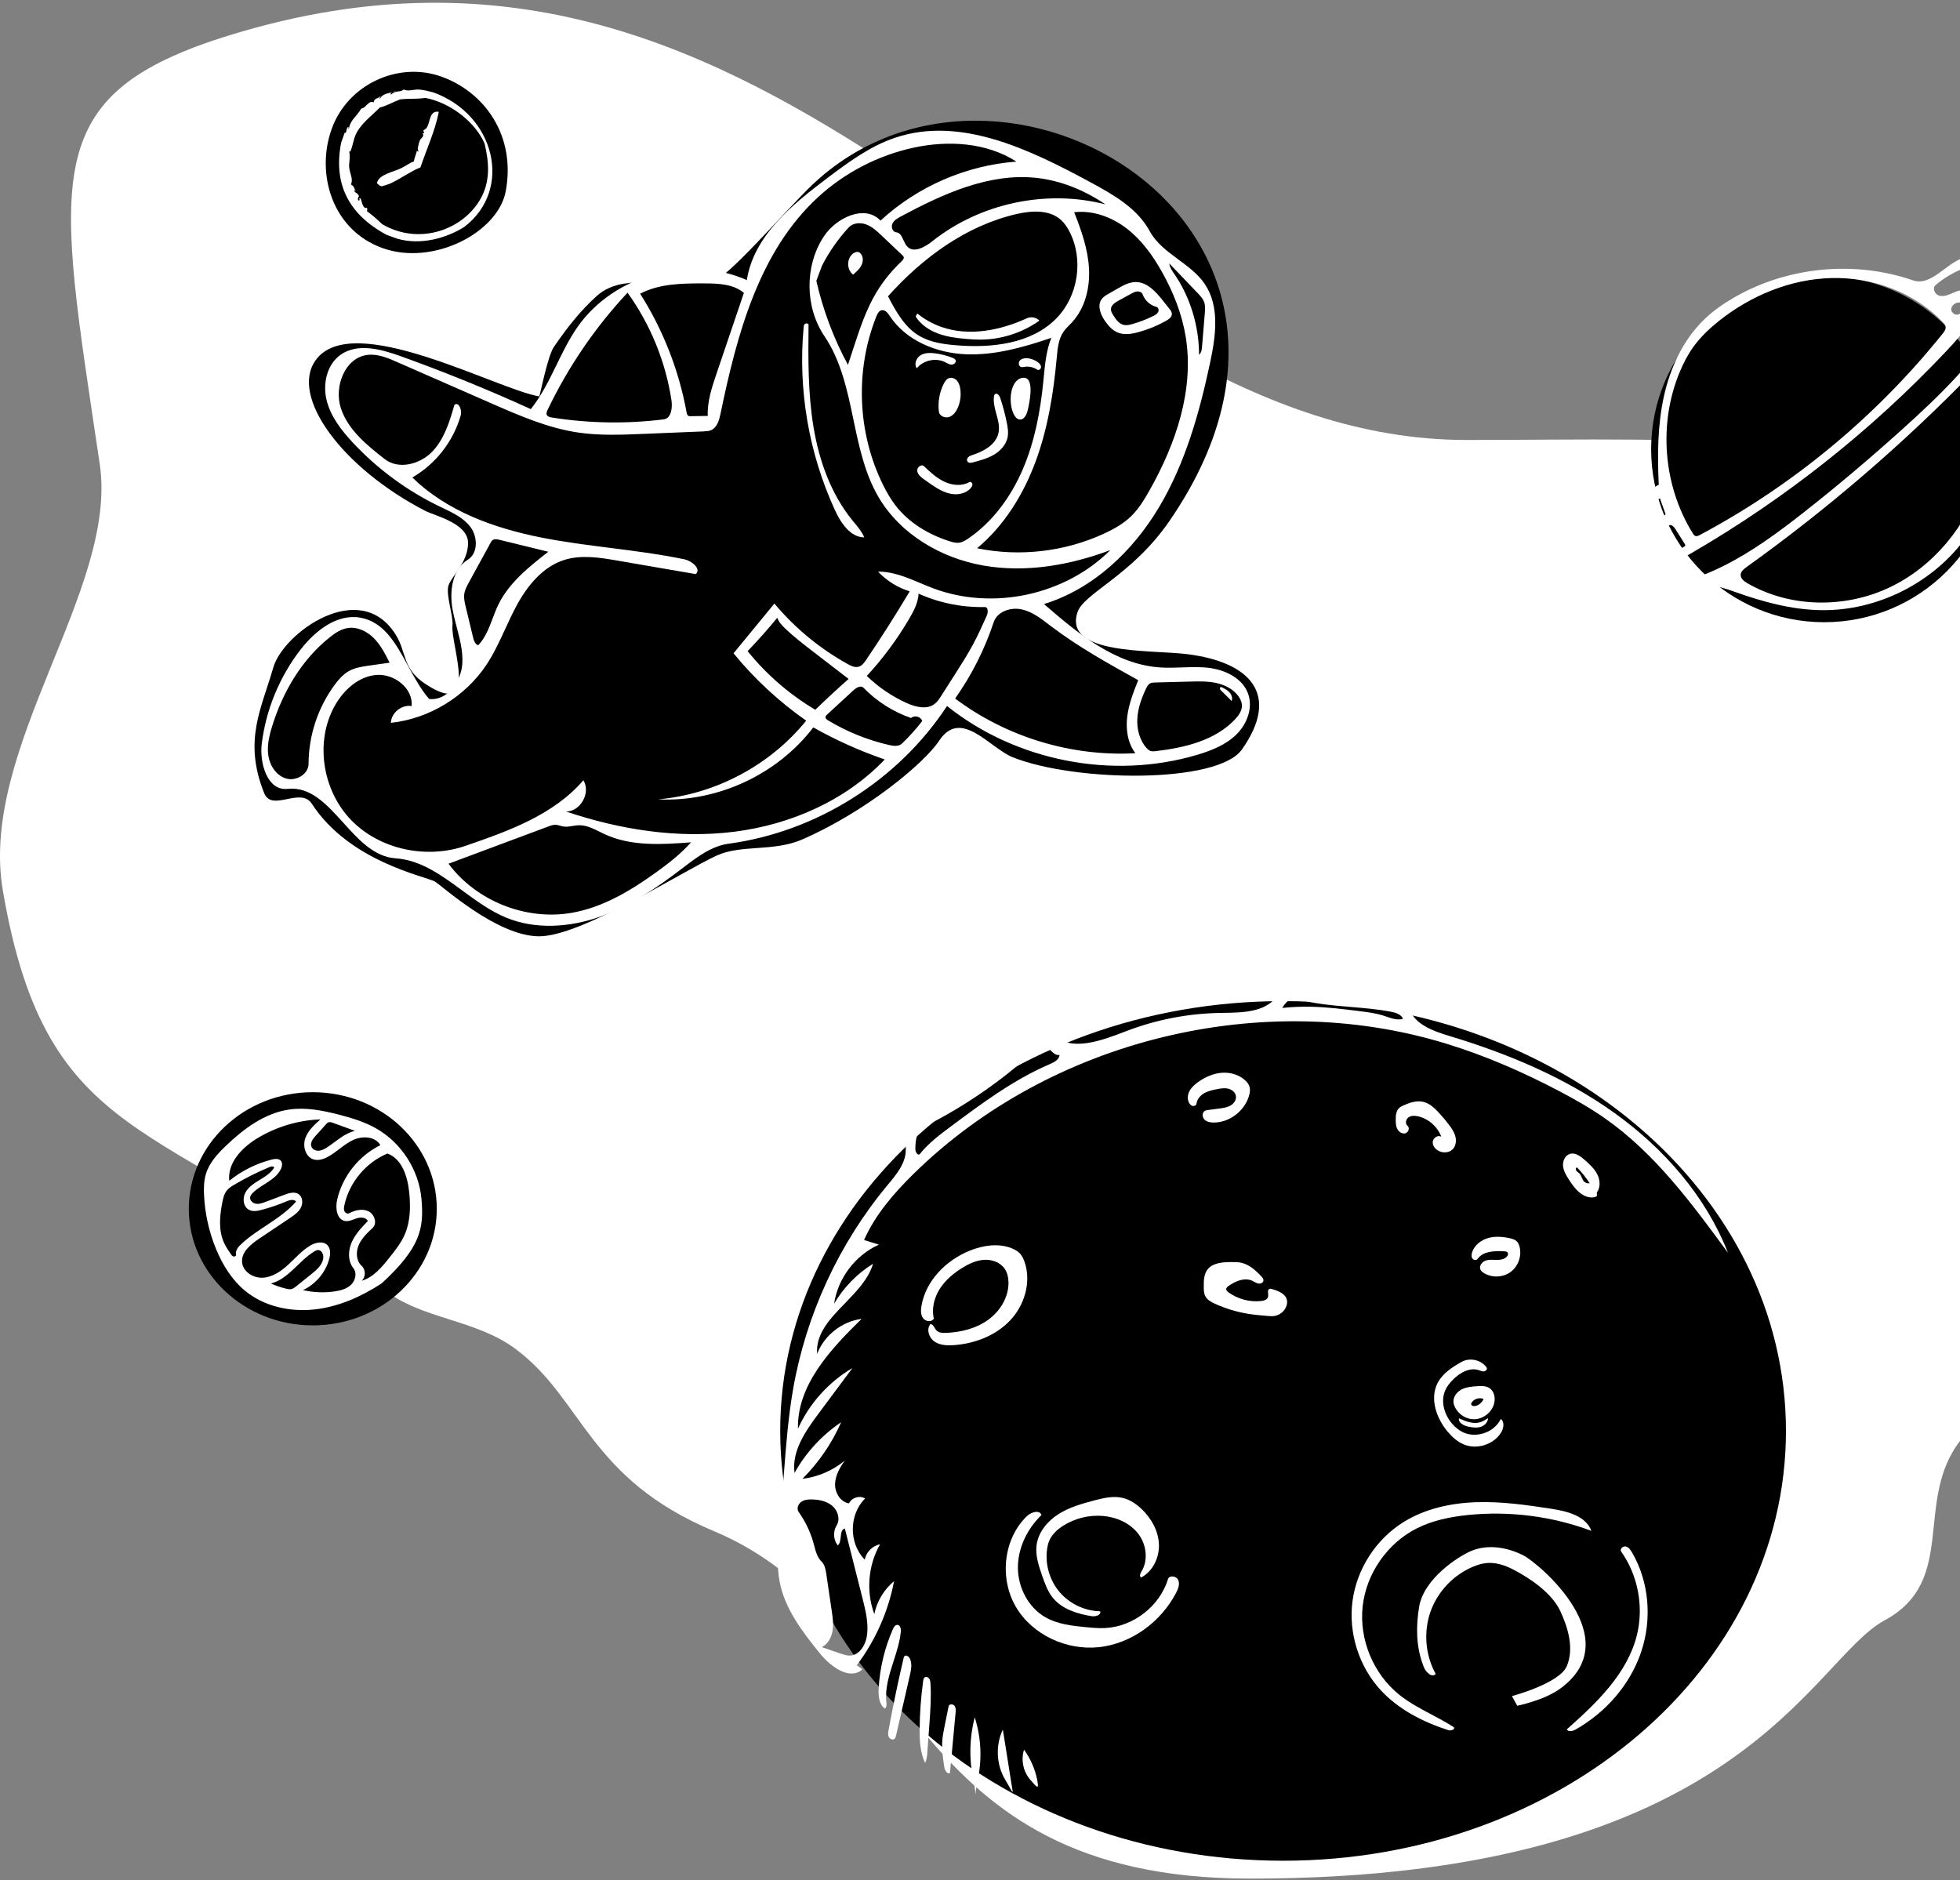 <svg width="368" height="353" viewBox="0 0 368 353" fill="none" xmlns="http://www.w3.org/2000/svg">
<rect x="0" y="0" width="368" height="353" fill="#808080" stroke="none"/>
<g clip-path="url(#clip0_5_2)">
<path fill-rule="evenodd" clip-rule="evenodd" d="M234.745 352.726C326.818 352.726 339.87 311.765 353.831 304.238C367.791 296.71 359.111 281.605 368.267 270.212C382.893 252.012 391.757 261.392 396.597 237.782C401.437 214.173 392.638 207.495 392.638 186.415C392.638 144.184 412.868 124.194 387.034 102.098C361.2 80.002 318.057 82.609 275.388 82.609C196.191 82.609 148.745 -25.959 43.115 6.613C6.712 17.838 10.735 33.134 18.734 87.193C22.207 110.667 -4.018 140.513 0.532 167.19C8.843 215.912 30.791 209.303 72.203 242.199C79.15 247.718 89.283 247.66 96.857 253.32C109.554 262.809 110.371 277.565 134.109 287.517C172.387 303.565 169.14 352.726 234.745 352.726Z" fill="white"/>
<path d="M82.007 226.961C82.007 239.05 71.585 248.85 58.728 248.85C45.872 248.85 35.45 239.05 35.45 226.961C35.45 214.87 45.872 205.071 58.728 205.071C71.585 205.071 82.007 214.87 82.007 226.961Z" fill="black"/>
<path fill-rule="evenodd" clip-rule="evenodd" d="M49.599 148.914C45.631 139.003 49.098 133.065 51.319 125.314C53.175 118.839 67.69 108.321 74.37 119.288C76.335 122.514 75.547 125.564 79.842 128.4C90.24 135.264 84.567 121.023 84.954 117.423C85.143 115.667 83.659 111.617 84.211 109.922C84.791 108.144 87.88 105.618 87.88 101.931C87.88 98.245 81.596 96.825 79.842 95.92C64.254 87.871 54.34 74.428 59.281 67.606C66.164 58.101 93.14 73.057 101.246 74.428C101.351 74.446 102.799 66.889 103.981 65.159C106.347 61.697 108.961 58.336 112.08 55.534C113.477 54.278 115.371 53.503 117.232 53.252C122.803 52.5 128.502 51.884 134.081 52.565C136.053 52.805 147.795 39.216 152.373 34.833C187.5 1.201 257.915 42.184 219.531 97.875C212.477 108.111 203.456 111.366 202.291 114.984C199.703 123.019 215.995 121.962 222.895 122.821C234.684 124.287 240.495 130.343 233.177 140.723C228.618 147.19 201.871 146.86 190.155 142.184C185.807 140.448 180.432 132.859 176.322 139.085C173.491 143.374 162.45 152.473 150.605 157.622C145.259 159.945 139.17 158.544 134.608 160.62C128.187 163.54 109.23 175.803 101.246 175.8C93.205 175.797 82.8 166.12 81.596 165.486C79.761 164.518 65.568 161.746 58.556 150.925C56.435 147.653 51.052 152.541 49.599 148.914Z" fill="black"/>
<path d="M374.998 84.334C374.998 102.28 360.451 116.827 342.504 116.827C324.559 116.827 310.012 102.28 310.012 84.334C310.012 66.389 324.559 51.842 342.504 51.842C360.451 51.842 374.998 66.389 374.998 84.334Z" fill="black"/>
<path d="M335.322 268.668C335.322 313.236 293.05 349.367 240.905 349.367C188.76 349.367 146.488 313.236 146.488 268.668C146.488 224.099 188.76 187.969 240.905 187.969C293.05 187.969 335.322 224.099 335.322 268.668Z" fill="black"/>
<path fill-rule="evenodd" clip-rule="evenodd" d="M160.862 312.669L161.922 313.437C159.53 315.583 155.931 312.915 153.914 310.414C150.67 306.391 147.379 302.116 146.392 297.045C145.83 294.159 146.055 291.186 146.282 288.254L147.197 276.436C147.602 271.197 148.009 265.951 148.915 260.776C151.369 246.773 157.546 233.44 166.641 222.512L166.733 222.403C168.338 220.473 170.092 218.367 170.061 215.866C169.996 210.576 173.043 205.632 177.043 202.169C181.043 198.704 185.941 196.481 190.766 194.306C192.95 193.32 195.803 192.438 197.498 194.134C200.98 197.624 206.794 195.401 211.395 193.628C217.044 191.453 223.077 190.281 229.13 190.183C229.306 190.18 229.484 190.177 229.663 190.176C233.296 190.122 237.386 190.065 239.604 187.249C241.015 185.456 243.714 185.56 245.98 185.831L261.563 187.696C262.754 187.838 264.181 188.163 264.555 189.301C265.563 192.356 269.113 193.602 272.191 194.53C283.136 197.83 293.834 202.311 303.125 208.969C312.417 215.628 320.271 224.584 324.438 235.23C317.662 225.969 310.712 216.534 301.309 209.959C298.619 208.076 295.757 206.451 292.852 204.92C285.995 201.306 278.86 198.191 271.447 195.928C237.034 185.424 197.228 195.166 171.556 220.374C167.832 224.028 164.343 228.055 162.231 232.824L165.02 233.69C160.6 235.666 157.318 239.994 156.607 244.783C158.386 241.736 160.921 239.136 163.921 237.279C163.063 240.147 160.829 242.452 158.639 244.712C155.85 247.59 153.131 250.396 153.42 254.201C154.744 250.725 158.081 248.101 161.772 247.633C155.918 253.353 149.636 260.066 149.822 268.248C151.958 263.523 155.583 259.486 160.053 256.856L153.62 265.501C151.187 268.77 148.624 272.507 149.18 276.544C151.296 272.745 154.322 269.457 157.933 267.034C156.195 270.989 153.713 274.614 150.655 277.664C153.563 277.314 156.362 276.109 158.617 274.24C157.671 275.558 156.821 277.049 156.788 278.671C156.757 280.294 157.808 282.034 159.413 282.268C159.9 281.18 161.424 280.722 162.431 281.359C159.382 284.325 159.351 289.82 162.364 292.821C162.633 291.411 163.822 290.222 165.232 289.956C162.984 293.887 162.58 298.822 164.159 303.066C164.637 300.661 165.971 298.436 167.866 296.882C166.774 302.585 164.357 308.031 160.862 312.669ZM159.53 310.852C161.433 310.833 162.617 308.703 162.815 306.81C163.052 304.546 162.49 302.282 161.932 300.075L158.622 286.98C157.998 287.178 157.926 287.856 157.85 288.566C157.785 289.172 157.719 289.801 157.304 290.175C156.465 289.133 156.371 287.556 157.077 286.419C157.791 285.274 157.324 283.668 156.311 282.776C155.299 281.882 153.892 281.579 152.542 281.534C151.813 281.509 151.037 281.565 150.441 281.985C149.844 282.406 149.529 283.298 149.954 283.892C151.215 285.66 152.165 287.65 152.745 289.743C152.788 289.9 152.829 290.058 152.872 290.218C153.159 291.304 153.457 292.422 154.251 293.197C154.866 293.795 155.022 294.709 155.148 295.559L156.159 302.439C156.343 303.691 156.527 304.968 156.316 306.217C156.106 307.464 155.431 308.703 154.299 309.268L157.914 310.5C158.439 310.677 158.975 310.858 159.53 310.852ZM198.935 198.072C198.223 198.223 197.625 197.597 197.114 197.063L197.057 197.002C196.533 196.455 195.635 195.98 195.084 196.498C188.667 202.534 181.366 207.628 173.485 211.564C172.056 212.279 171.863 214.206 171.862 215.804C171.862 216.338 172.374 217.089 172.707 216.671C174.332 214.635 176.445 213.055 178.533 211.498C184.41 207.116 190.356 202.694 197.092 199.805C197.911 199.455 198.868 198.96 198.935 198.072ZM263.423 191.284C263.059 190.43 262.026 190.122 261.114 189.951C258.631 189.483 256.102 189.272 253.577 189.06C250.109 188.768 246.646 188.478 243.309 187.525C242.239 187.22 241.326 188.304 240.738 189.249C242.498 189.066 244.268 188.99 246.036 189.023C249.113 189.079 252.173 189.462 255.227 189.846C256.78 190.04 258.343 190.236 259.83 190.719C260.003 190.775 260.178 190.834 260.354 190.895C261.369 191.244 262.42 191.604 263.423 191.284Z" fill="white"/>
<path d="M230.573 204.4C231.276 204.56 231.946 205.085 232.051 205.8C232.156 206.512 231.669 207.206 231.048 207.567C230.426 207.93 229.692 208.032 228.979 208.127L226.832 208.411C226.616 208.439 226.394 208.47 226.207 208.581C225.667 208.901 225.705 209.766 226.146 210.212C226.587 210.657 227.264 210.768 227.891 210.767C230.813 210.762 233.578 208.659 234.471 205.879C234.682 205.217 234.793 204.483 234.531 203.841C234.398 203.515 234.176 203.233 233.929 202.983C232.781 201.818 231.069 201.304 229.438 201.42C227.805 201.535 226.253 202.231 224.926 203.185C224.289 203.644 223.682 204.18 223.321 204.875C222.96 205.571 222.882 206.454 223.287 207.126C223.441 207.382 223.68 207.609 223.974 207.657C224.27 207.705 224.61 207.515 224.647 207.218C224.749 206.394 225.352 205.697 226.068 205.276C226.786 204.858 227.613 204.673 228.428 204.51C229.136 204.369 229.87 204.239 230.573 204.4Z" fill="white"/>
<path d="M173.007 245.203C173.809 240.456 177.645 236.595 182.114 234.807C184.578 233.822 187.398 233.389 189.875 234.34C190.486 234.573 191.078 234.897 191.519 235.381C191.932 235.836 192.192 236.41 192.389 236.993C193.649 240.727 192.37 245.043 189.666 247.908C186.963 250.773 183.026 252.277 179.096 252.56C177.838 252.65 176.485 252.598 175.445 251.883C174.406 251.167 173.889 249.578 174.69 248.603C175.069 248.62 175.273 248.958 175.482 249.304C175.585 249.476 175.689 249.649 175.818 249.785C176.254 250.256 176.975 250.29 177.616 250.263C180.402 250.145 183.23 249.455 185.499 247.831C187.766 246.208 189.397 243.558 189.348 240.77C189.333 239.871 189.138 238.952 188.629 238.211C187.793 236.996 186.214 236.447 184.741 236.545C183.27 236.641 181.89 237.293 180.638 238.072C178.987 239.096 177.463 240.382 176.43 242.024C175.396 243.667 174.891 245.698 175.328 247.589C174.942 248.286 173.793 248.147 173.32 247.506C172.845 246.867 172.874 245.989 173.007 245.203Z" fill="white"/>
<path d="M198.668 284.331C196.629 285.644 194.939 287.696 194.625 290.1C194.371 292.044 195.022 293.981 195.664 295.834C196.166 297.28 196.684 298.757 197.638 299.954C199.362 302.115 202.219 303.008 204.947 303.448C205.692 303.566 206.819 303.232 206.553 302.528C203.672 302.474 200.838 301.138 198.963 298.949C197.086 296.76 196.201 293.755 196.591 290.9C196.672 290.299 196.81 289.701 197.061 289.15C197.572 288.034 198.523 287.177 199.553 286.511C201.772 285.078 204.471 284.407 207.102 284.633C209.639 284.852 212.172 285.965 213.72 287.985C215.268 290.006 215.638 292.987 214.272 295.136C214.05 295.485 213.887 296.102 214.294 296.174C216.493 294.989 217.714 292.377 217.591 289.881C217.469 287.386 216.15 285.05 214.34 283.329C213.338 282.376 212.153 281.573 210.809 281.248C209.038 280.822 207.185 281.262 205.424 281.725C203.078 282.342 200.706 283.02 198.668 284.331Z" fill="white"/>
<path d="M298.786 287.431C291.415 284.679 283.404 283.653 275.576 284.458C272.295 284.796 269.002 285.466 266.051 286.943C260.484 289.73 256.503 295.466 255.842 301.656C255.179 307.846 257.856 314.294 262.708 318.195C264.548 319.675 266.636 320.782 268.727 321.892C270.155 322.648 271.584 323.407 272.936 324.283C273.322 324.653 272.453 325.022 271.944 324.857C267.216 323.332 262.625 321.01 259.253 317.362C255.149 312.922 253.148 306.619 253.94 300.627C254.73 294.635 258.3 289.068 263.414 285.848C267.46 283.3 272.296 282.227 277.075 282.054C281.852 281.882 286.615 282.564 291.341 283.297C294.292 283.754 297.752 284.63 298.786 287.431Z" fill="white"/>
<path d="M221.22 296.667C220.886 295.901 219.54 295.701 219.295 296.5C217.731 301.589 212.764 305.437 207.447 305.681C206.244 305.736 205.042 305.625 203.843 305.508C201.264 305.259 198.603 304.963 196.345 303.694C193.097 301.868 191.142 298.118 191.118 294.39C191.096 290.663 192.863 287.042 195.547 284.457C195.174 283.414 193.575 283.917 192.781 284.689C188.379 288.968 187.624 296.354 190.713 301.659C193.801 306.964 200.274 309.937 206.376 309.263C212.478 308.589 217.987 304.503 220.823 299.059C221.21 298.317 221.555 297.434 221.22 296.667Z" fill="white"/>
<path d="M183.01 322.436C182.017 326.248 181.922 330.291 182.737 334.145C183.103 335.874 183.143 336.827 183.15 337.004V337.029L183.152 337.035C183.152 337.035 183.152 337.025 183.153 337.004C183.162 336.827 183.205 335.869 183.578 334.139C184.413 330.277 184.214 326.198 183.01 322.436Z" fill="white"/>
<path d="M188.291 324.742C186.878 327.702 187.054 331.364 188.741 334.176C189.122 334.808 189.409 335.322 189.62 335.7C189.906 336.209 190.055 336.476 190.107 336.458C190.163 336.439 190.103 336.081 189.978 335.333C189.928 335.034 189.867 334.672 189.799 334.243L188.291 324.742Z" fill="white"/>
<path d="M192.266 328.521C191.667 330.411 192.108 332.596 193.394 334.107C194.707 335.647 195.134 336.141 194.735 334.157C194.326 332.131 193.48 330.195 192.266 328.521Z" fill="white"/>
<path d="M307.331 307.025C305.527 314.263 299.769 319.747 294.185 324.693C294.44 325.242 295.264 325.045 295.792 324.748C301.448 321.565 306.026 316.376 308.114 310.232C310.202 304.086 309.682 297.025 306.387 291.434C306.11 290.965 305.758 290.465 305.222 290.362C304.688 290.256 304.072 290.877 304.386 291.322C307.554 295.809 308.658 301.694 307.331 307.025Z" fill="white"/>
<path d="M226.013 241.674C226 240.528 226.016 239.29 226.707 238.377C227.659 237.12 229.466 236.987 231.042 236.965C231.746 236.956 232.458 236.947 233.142 237.11C234.6 237.456 235.761 238.532 236.796 239.615C237.025 239.855 237.269 240.151 237.212 240.478C237.142 240.884 236.634 241.07 236.23 240.987C235.963 240.932 235.721 240.799 235.482 240.666C235.36 240.598 235.237 240.531 235.113 240.474C233.663 239.808 231.959 240.537 230.657 241.458C230.453 241.603 230.232 241.789 230.228 242.039C230.222 242.291 230.438 242.486 230.641 242.636C232.4 243.923 234.653 244.521 236.819 244.272C237.337 244.212 237.946 244.022 238.08 243.519C238.133 243.322 238.113 243.09 238.094 242.867C238.06 242.492 238.028 242.14 238.344 242.01C238.508 241.942 238.693 241.99 238.863 242.041C240.037 242.381 241.407 242.93 241.635 244.13C241.7 244.477 241.653 244.838 241.543 245.174C241.221 246.153 240.319 246.92 239.3 247.083C238.847 247.154 238.385 247.115 237.928 247.075C236.735 246.973 235.539 246.871 234.357 246.68C232.186 246.331 230.062 245.684 228.064 244.764C227.372 244.444 226.651 244.05 226.3 243.373C226.033 242.858 226.021 242.254 226.013 241.674Z" fill="white"/>
<path d="M270.614 213.439C269.915 211.552 268.23 210.064 266.27 209.605C265.665 209.463 264.98 209.429 264.466 209.78C263.953 210.13 263.777 210.987 264.267 211.37C264.742 211.742 264.454 212.618 263.873 212.784C263.293 212.949 262.668 212.554 262.378 212.026C262.09 211.496 262.059 210.867 262.054 210.264C262.05 209.458 262.124 208.56 262.719 208.017C262.945 207.81 263.228 207.677 263.507 207.551C264.668 207.033 265.949 206.593 267.188 206.872C268.367 207.137 269.308 208.008 270.131 208.895C270.806 209.623 271.445 210.383 272.043 211.174C272.572 211.871 273.078 212.615 273.276 213.466C273.474 214.318 273.304 215.305 272.646 215.881C272.002 216.445 271.012 216.494 270.23 216.145C269.539 215.838 268.95 215.16 269.002 214.407C269.052 213.652 269.979 213.028 270.614 213.439Z" fill="white"/>
<path fill-rule="evenodd" clip-rule="evenodd" d="M276.842 266.473C278.572 266.423 280.185 265.09 280.56 263.4C280.788 262.371 280.507 261.147 279.61 260.595C278.956 260.191 278.133 260.221 277.365 260.27C276.302 260.338 275.198 260.431 274.275 260.961C273.351 261.492 272.665 262.592 272.953 263.617C273.424 265.284 275.111 266.522 276.842 266.473ZM277.064 263.975C276.73 264.066 276.252 263.978 276.222 263.634C276.209 263.49 276.286 263.355 276.375 263.241C276.868 262.604 277.804 262.356 278.546 262.667C278.288 263.299 277.723 263.798 277.064 263.975Z" fill="white"/>
<path d="M277.958 238.36C277.676 237.709 278.223 236.952 278.886 236.701C279.417 236.502 279.995 236.522 280.567 236.543C280.711 236.549 280.853 236.553 280.993 236.555C281.704 236.564 282.487 236.447 282.947 235.907C283.108 235.716 283.219 235.436 283.095 235.219C282.966 234.992 282.661 234.952 282.399 234.939C280.592 234.846 278.458 234.9 277.417 236.38C277.193 236.698 276.644 236.592 276.435 236.263C276.225 235.935 276.274 235.506 276.393 235.136C276.82 233.81 278.046 232.845 279.383 232.459C280.721 232.071 282.158 232.194 283.517 232.5C283.975 232.605 284.45 232.741 284.785 233.071C285.05 233.332 285.199 233.69 285.295 234.049C285.759 235.771 285.075 237.74 283.647 238.806C282.219 239.87 280.135 239.962 278.618 239.026C278.347 238.861 278.084 238.652 277.958 238.36Z" fill="white"/>
<path d="M271.764 268.758C272.603 269.765 273.597 270.679 274.802 271.191C277.239 272.226 280.356 271.27 281.793 269.045C282.317 268.236 282.55 267.002 281.776 266.426C280.536 269.032 276.94 270.184 274.417 268.782C273.933 268.513 273.494 268.169 273.094 267.788C271.28 266.05 270.334 263.213 271.398 260.939C271.746 260.196 272.279 259.557 272.862 258.981C274.131 257.726 275.95 256.699 277.646 257.257C277.717 257.281 277.787 257.306 277.858 257.332C278.094 257.42 278.334 257.507 278.584 257.492C278.907 257.474 279.246 257.184 279.161 256.871C279.138 256.777 279.08 256.697 279.021 256.622C277.972 255.286 275.915 254.874 274.432 255.701C272.668 256.689 270.874 257.849 269.936 259.639C268.409 262.552 269.655 266.232 271.764 268.758Z" fill="white"/>
<path fill-rule="evenodd" clip-rule="evenodd" d="M299.868 223.816C299.789 223.927 299.809 224.083 299.828 224.231C299.85 224.407 299.871 224.572 299.726 224.643C299.197 224.904 298.566 224.877 298.003 224.704C296.466 224.233 295.436 222.823 294.567 221.471C294.058 220.68 293.552 219.84 293.47 218.903C293.387 217.968 293.867 216.913 294.768 216.648C295.774 216.353 296.76 217.101 297.543 217.798C298.426 218.583 299.329 219.394 299.875 220.442C300.421 221.491 300.543 222.845 299.868 223.816ZM296.526 220.307C296.742 220.518 296.861 220.8 296.979 221.084C297.096 221.363 297.213 221.642 297.425 221.852C297.691 222.119 298.096 222.237 298.466 222.159C297.775 221.089 296.975 220.091 296.081 219.184C295.841 219.257 295.822 219.61 295.965 219.815C296.053 219.939 296.174 220.029 296.297 220.121C296.377 220.18 296.455 220.239 296.526 220.307Z" fill="white"/>
<path d="M164.975 316.919C164.889 318.322 164.997 319.949 166.12 320.794C166.494 320.585 166.469 320.049 166.422 319.625C166.132 317.001 166.946 314.473 167.764 311.928C168.352 310.106 168.941 308.275 169.13 306.396C169.185 305.85 169.038 305.104 168.491 305.083C168.081 305.067 167.816 305.501 167.65 305.877C166.116 309.36 165.205 313.119 164.975 316.919Z" fill="white"/>
<path d="M273.923 266.306C275.189 266.867 276.595 267.438 277.921 267.036C278.448 266.876 278.917 266.571 279.379 266.271C279.377 267.046 278.712 267.697 277.969 267.918C277.226 268.14 276.427 268.021 275.669 267.857C274.827 267.675 273.798 267.159 273.923 266.306Z" fill="white"/>
<path d="M173.682 330.996C174.005 330.42 174.061 329.736 174.108 329.078L174.492 323.832C174.678 321.257 174.866 318.671 174.699 316.095C174.677 315.771 174.644 315.428 174.455 315.164C174.265 314.899 173.864 314.757 173.605 314.954C173.414 315.099 173.365 315.361 173.333 315.598C172.917 318.577 172.695 321.582 172.668 324.589C172.649 326.771 172.748 329.025 173.682 330.996Z" fill="white"/>
<path d="M167.948 326.487C167.612 326.771 167.052 326.521 166.866 326.121C166.681 325.723 166.756 325.257 166.835 324.823C167.665 320.296 168.608 315.789 169.66 311.306C169.686 311.194 169.715 311.078 169.787 310.988C170.064 310.646 170.625 310.991 170.821 311.385C171.304 312.351 171.072 313.505 170.83 314.557L168.238 325.87C168.186 326.095 168.124 326.337 167.948 326.487Z" fill="white"/>
<path d="M176.93 326.688C176.785 328.385 177.04 330.09 177.295 331.776C177.385 332.375 177.817 333.173 178.359 332.9L179.415 321.6C179.458 321.14 179.488 320.631 179.202 320.268C178.918 319.904 178.196 319.919 178.104 320.372L177.326 324.246C177.163 325.056 177 325.865 176.93 326.688Z" fill="white"/>
<path d="M286.049 292.055C283.04 290.507 279.379 289.895 276.253 291.193C273.92 292.163 267.322 296.349 266.445 301.715C265.856 305.307 265.862 308.977 267.12 312.446L267.322 312.989C267.697 313.971 268.89 315.101 269.556 314.288C267.61 310.767 267.246 306.409 268.582 302.613C269.918 298.819 272.934 295.651 276.658 294.128C277.442 293.808 278.26 293.555 279.102 293.477C280.807 293.314 282.509 293.867 284.032 294.647C287.313 296.328 291.376 299.124 292.939 302.462C294.444 305.681 295.552 309.52 294.19 312.802C292.828 316.085 283.879 318.458 283.879 318.458L284.869 320.267C284.869 320.267 289.879 319.278 292.939 317.05C305.783 307.695 288.926 293.537 286.049 292.055Z" fill="white"/>
<path fill-rule="evenodd" clip-rule="evenodd" d="M58.998 245.865C54.456 246.353 49.644 245.302 46.097 242.423C43.585 240.382 41.821 237.545 40.582 234.556C39.237 231.31 38.464 227.83 38.309 224.319C38.25 222.999 38.282 221.653 38.67 220.389C39.309 218.308 40.848 216.639 42.419 215.132C45.761 211.927 49.689 209.001 54.271 208.328C57.392 207.869 60.568 208.495 63.624 209.281C66.024 209.898 68.421 210.626 70.579 211.844C75.35 214.533 78.655 219.664 79.133 225.118C79.612 230.573 79.023 234.189 71.661 240.965C67.836 243.463 63.541 245.378 58.998 245.865ZM67.009 228.741C66.272 228.973 65.537 229.385 64.777 229.25C63.223 228.976 62.945 226.845 63.29 225.306C64.278 220.899 67.35 217.007 71.407 215.023C70.488 213.356 68.049 213.234 66.323 214.034C64.598 214.835 63.249 216.278 61.58 217.191C60.75 217.645 59.766 217.968 58.862 217.685C57.376 217.219 56.808 215.271 57.295 213.792C57.782 212.313 58.996 211.208 60.162 210.176C55.937 210.324 51.755 211.592 48.159 213.817C45.344 215.558 42.673 218.413 43.047 221.701C45.374 219.828 48.107 218.461 51.002 217.721C51.616 217.564 52.387 217.485 52.771 217.99C53.062 218.372 52.979 218.921 52.792 219.363C51.867 221.558 49.146 222.293 47.458 223.975C47.236 224.195 47.024 224.45 46.97 224.757C46.865 225.361 47.44 225.912 48.045 226.012C48.649 226.113 49.256 225.894 49.83 225.676C51.021 225.228 52.212 224.778 53.403 224.33C54.265 224.004 55.288 223.693 56.055 224.204C56.848 224.734 56.923 225.935 56.475 226.777C56.026 227.618 55.203 228.183 54.412 228.713C52.503 229.993 50.594 231.272 48.686 232.55C47.088 233.622 45.297 235.066 45.449 236.984C45.592 238.789 47.578 240.016 49.385 239.899C51.192 239.784 52.782 238.678 54.116 237.455C55.45 236.229 56.654 234.831 58.203 233.893C59.213 233.28 60.655 232.94 61.476 233.79C62.111 234.446 62.049 235.503 61.811 236.383C61.125 238.924 59.27 241.122 56.882 242.226C58.825 242.674 60.852 242.76 62.825 242.474C63.951 242.312 65.116 241.999 65.93 241.206C66.744 240.411 67.059 239.013 66.353 238.122C65.3 236.792 65.342 234.846 66.015 233.289C66.688 231.731 67.89 230.474 69.067 229.252C68.73 228.558 67.746 228.51 67.009 228.741ZM76.005 231.76C77.063 229.314 77.102 226.548 76.834 223.898C76.537 220.964 75.515 217.611 72.752 216.584C68.704 218.264 65.58 222.012 64.657 226.298C64.58 226.657 64.519 227.045 64.66 227.384C64.802 227.724 65.223 227.973 65.549 227.801C66.669 227.215 68.045 226.882 69.183 227.431C70.321 227.982 70.875 229.696 69.953 230.561C68.935 231.516 67.89 232.51 67.341 233.793C66.791 235.078 66.871 236.738 67.905 237.677C68.682 238.381 68.684 239.766 67.909 240.474C70.112 239.83 71.682 237.934 73.111 236.138C74.203 234.766 75.308 233.37 76.005 231.76ZM50.64 219.112C48.348 220.062 46.123 221.175 43.987 222.438C43.48 222.739 42.966 223.057 42.595 223.516C42.093 224.134 41.903 224.942 41.748 225.725C41.248 228.25 40.989 230.968 42.05 233.314C42.388 234.063 42.851 234.748 43.311 235.429C43.447 235.63 43.602 235.845 43.834 235.911C44.067 235.979 44.375 235.791 44.32 235.556C44.152 234.828 44.703 234.143 45.247 233.629C48.435 230.629 52.729 228.907 55.595 225.599C55.16 225.084 54.336 225.326 53.716 225.591C52.239 226.221 50.716 226.743 49.164 227.153C48.363 227.365 47.471 227.537 46.74 227.147C45.67 226.576 45.496 225.016 46.061 223.943C46.626 222.872 47.7 222.179 48.736 221.549C49.772 220.92 50.858 220.263 51.48 219.223C51.367 218.925 50.933 218.99 50.64 219.112ZM58.484 239.21C59.497 238.396 60.591 237.437 60.702 236.142C60.76 235.464 60.325 234.637 59.649 234.702C59.441 234.721 59.251 234.825 59.072 234.931C56.127 236.691 54.188 240.132 50.865 240.987C51.804 241.407 52.783 241.739 53.785 241.973C54.083 242.044 54.394 242.104 54.694 242.042C55.043 241.971 55.334 241.74 55.612 241.517C56.57 240.749 57.527 239.979 58.484 239.21ZM61.223 211.08C60.568 211.806 59.912 212.531 59.257 213.256C58.738 213.83 58.181 214.588 58.47 215.305C58.683 215.835 59.311 216.102 59.88 216.059C60.449 216.014 60.967 215.723 61.443 215.41C63.143 214.295 64.672 212.776 66.655 212.331C65.281 211.831 63.906 211.329 62.531 210.829C62.245 210.724 61.925 210.62 61.644 210.736C61.474 210.805 61.346 210.946 61.223 211.08Z" fill="white"/>
<path d="M156.763 95.781C151.853 85.109 149.804 73.138 150.888 61.442C150.905 61.242 150.932 61.028 151.064 60.877C151.25 60.664 151.632 60.672 151.808 60.894C151.745 67.328 151.685 73.801 152.736 80.149C153.785 86.497 156.015 92.777 160.088 97.759C160.209 97.908 160.334 98.056 160.457 98.204C161.157 99.044 161.864 99.891 162.261 100.904C159.613 100.853 157.87 98.186 156.763 95.781Z" fill="white"/>
<path fill-rule="evenodd" clip-rule="evenodd" d="M219.563 57.986L218.354 56.463C217.025 54.788 215.394 52.958 213.255 52.956C212.014 52.954 210.873 53.59 209.795 54.207L208.123 55.167C207.666 55.429 207.197 55.701 206.874 56.118C205.945 57.32 206.623 59.077 207.502 60.316C208.108 61.174 208.836 61.998 209.804 62.411C211.055 62.945 212.493 62.709 213.804 62.347C215.599 61.852 217.334 61.138 218.957 60.225C219.477 59.934 220.049 59.506 220.024 58.911C220.008 58.561 219.78 58.261 219.563 57.986ZM209.007 59.162C208.799 58.831 208.583 58.477 208.58 58.086C208.575 57.322 209.337 56.809 210.007 56.443L212.393 55.142C212.754 54.945 213.128 54.744 213.538 54.717C213.948 54.689 214.404 54.886 214.541 55.273C214.948 56.415 215.95 57.326 217.125 57.622C217.506 57.718 217.628 58.245 217.448 58.594C217.269 58.943 216.9 59.147 216.55 59.321C215.292 59.945 213.978 60.453 212.629 60.838C212.088 60.992 211.515 61.128 210.967 60.998C210.074 60.785 209.496 59.941 209.007 59.162Z" fill="white"/>
<path d="M192.041 70.935C189.677 71.21 189.227 75.475 190.325 77.749C190.551 78.217 190.905 78.699 191.42 78.764C192.302 78.876 192.789 77.789 192.984 76.922L192.989 76.902C193.246 75.759 194.393 70.661 192.041 70.935Z" fill="white"/>
<path d="M179.844 76.529C180.318 75.426 180.475 74.189 180.294 73.003C180.21 72.451 180.044 71.892 179.676 71.473C179.307 71.054 178.699 70.811 178.174 71C177.698 71.171 177.401 71.635 177.176 72.087C176.381 73.682 176.066 75.511 176.278 77.281C176.375 78.104 177.413 78.553 178.2 78.293C178.987 78.033 179.517 77.291 179.844 76.529Z" fill="white"/>
<path d="M186.816 74.004C187.183 73.7 187.648 74.252 187.796 74.705C188.286 76.194 188.691 77.71 189.009 79.245C189.21 80.215 189.378 81.222 189.163 82.189C188.86 83.552 187.824 84.661 186.622 85.371C185.419 86.081 184.052 86.449 182.702 86.808C182.345 86.903 181.898 86.971 181.668 86.683C181.472 86.438 181.568 86.055 181.79 85.835C182.009 85.619 182.313 85.519 182.606 85.423L182.622 85.418C184.726 84.727 186.973 83.48 187.463 81.321C187.732 80.134 187.405 78.941 187.075 77.743C186.776 76.653 186.476 75.558 186.624 74.459C186.646 74.292 186.687 74.112 186.816 74.004Z" fill="white"/>
<path d="M172.128 69.148C171.575 68.381 172.019 67.215 172.822 66.715C173.624 66.215 174.64 66.221 175.578 66.343C176.698 66.487 177.801 66.772 178.851 67.189C179.075 67.277 179.315 67.39 179.414 67.609C179.596 68.016 179.124 68.461 178.678 68.46C178.32 68.46 177.994 68.287 177.673 68.117L177.614 68.085L177.543 68.048L177.512 68.031L177.474 68.013L177.441 67.996C175.687 67.126 173.364 67.63 172.128 69.148Z" fill="white"/>
<path d="M192.33 68.884C193.163 68.745 194.047 68.938 194.747 69.41C195.04 69.607 195.458 69.275 195.46 68.922C195.461 68.57 195.198 68.273 194.921 68.054C194.323 67.584 193.579 67.303 192.82 67.26C192.33 67.232 191.788 67.327 191.473 67.703C191.158 68.079 191.253 68.784 191.725 68.915C191.893 68.961 192.071 68.93 192.246 68.899C192.274 68.894 192.302 68.888 192.33 68.884Z" fill="white"/>
<path d="M181.993 90.525C182.227 90.393 182.536 90.624 182.572 90.891C182.606 91.158 182.453 91.413 182.28 91.619C181.407 92.65 179.902 92.967 178.573 92.725C177.243 92.484 176.051 91.769 174.931 91.015C174.404 90.661 173.885 90.295 173.373 89.918C172.843 89.526 172.279 89.047 172.216 88.392C172.152 87.737 172.993 87.076 173.472 87.528C174.65 88.637 175.855 89.765 177.32 90.451C178.786 91.138 180.583 91.321 181.993 90.525Z" fill="white"/>
<path d="M172.232 58.862C173.564 59.944 175.082 60.795 176.698 61.368C181.916 63.218 187.778 62.057 192.812 59.756C193.582 59.404 194.563 59.589 195.152 60.197C191.919 62.501 187.958 63.767 183.989 63.766C183.113 63.766 182.24 63.706 181.367 63.63C179.584 63.474 177.786 63.245 176.108 62.62C174.428 61.995 172.861 60.938 171.911 59.42L172.232 58.862Z" fill="white"/>
<path d="M229.044 129.175C228.992 129.353 229.134 129.523 229.266 129.653L231.249 131.62C231.464 131.055 231.222 130.396 230.807 129.956C230.391 129.515 229.828 129.247 229.281 128.989C229.174 128.994 229.074 129.072 229.044 129.175Z" fill="white"/>
<path d="M161.578 47.594C161.487 47.495 161.381 47.409 161.259 47.356C160.905 47.203 160.489 47.36 160.18 47.589C158.944 48.504 158.938 50.643 160.171 51.563C160.772 51.051 161.387 50.52 161.74 49.813C162.092 49.107 162.114 48.173 161.578 47.594Z" fill="white"/>
<path fill-rule="evenodd" clip-rule="evenodd" d="M86.809 124.487C86.637 127.922 83.987 131.642 80.572 131.235C79.03 129.453 77.824 127.24 76.631 125.053C74.341 120.853 72.104 116.748 67.645 115.969C63.266 115.204 59.188 118.425 56.46 121.935C52.51 127.02 49.958 133.179 49.153 139.567C48.68 143.322 50.22 148.531 53.983 148.117C58.28 147.645 61.337 151.026 64.446 154.463C67.323 157.647 70.245 160.879 74.237 161.151C78.991 161.477 82.874 164.324 86.805 167.207C89.43 169.132 92.076 171.074 95.017 172.289C100.55 174.575 106.931 174.132 112.579 172.146C118.227 170.162 123.253 166.742 128.01 163.107L128.26 162.917C130.857 160.931 133.575 158.851 136.804 158.415C153.316 156.177 168.674 146.493 177.808 132.557C190.757 142.909 208.863 146.447 224.757 141.731C227.455 140.931 230.169 139.858 232.168 137.88C234.167 135.902 235.302 132.83 234.318 130.195C233.244 127.312 230.031 125.769 226.978 125.398C225.304 125.195 223.617 125.255 221.929 125.315C220.536 125.364 219.144 125.414 217.757 125.316C209.362 124.723 202.371 118.932 196.013 113.416C205.224 110.591 212.693 103.494 217.624 95.218C222.555 86.941 225.198 77.512 227.205 68.09C228.261 63.131 229.047 57.545 226.213 53.34C224.945 51.458 223.086 50.082 221.233 48.711C219.148 47.167 217.069 45.63 215.854 43.382C213.514 39.06 208.955 36.496 204.629 34.161C193.311 28.05 180.31 21.761 168.112 25.842C163.36 27.431 159.256 30.478 155.255 33.492C148.609 38.499 141.49 44.371 140.224 52.594C129.351 47.73 115.284 51.615 108.448 61.371C106.884 63.602 105.684 66.063 104.485 68.521C103.073 71.415 101.663 74.305 99.664 76.814C91.635 73.156 83.455 69.831 75.15 66.85C71.469 65.529 67.071 64.361 63.898 66.649C61.354 68.483 60.573 72.084 61.32 75.13C62.067 78.176 64.061 80.759 66.198 83.053C70.837 88.032 76.408 92.139 82.536 95.096C82.734 95.191 82.933 95.286 83.133 95.381C85.052 96.295 87.025 97.235 88.302 98.913C89.713 100.765 89.801 103.865 87.823 105.095C84.902 106.91 84.364 110.984 84.963 114.371C85.167 115.529 85.468 116.675 85.767 117.82C86.345 120.026 86.922 122.225 86.809 124.487ZM166.117 142.599C158.756 150.327 148.399 154.85 137.807 156.171C127.216 157.493 116.401 155.775 106.284 152.374C109.005 152.372 110.973 148.809 109.525 146.505C103.949 153.006 95.449 156.05 87.349 158.829C80.031 161.34 71.284 159.517 65.908 153.951C60.533 148.387 59.078 139.257 62.859 132.507C64.502 129.572 67.289 127.018 70.639 126.73C73.99 126.442 77.598 129.221 77.287 132.569C75.423 132.245 73.46 133.829 73.384 135.72C80.597 134.943 87.378 130.81 91.374 124.754C92.753 122.664 93.801 120.388 94.85 118.11C95.555 116.58 96.259 115.049 97.065 113.574C99.071 109.9 101.95 106.398 105.94 105.136C109.143 104.123 112.605 104.685 115.915 105.256L130.621 107.791C131.722 106.842 129.939 105.319 128.516 105.021C123.92 104.061 119.26 103.469 114.599 102.877C110.277 102.329 105.955 101.78 101.684 100.937C92.805 99.185 83.882 95.981 77.42 89.647C81.803 87.125 85.138 82.84 86.507 77.972C86.784 76.987 86.124 75.369 85.324 76.007C84.41 79.167 83.42 82.463 81.13 84.826C78.841 87.188 74.822 88.226 72.231 86.199C68.867 83.568 65.33 80.698 64 76.64C62.669 72.582 64.774 67.132 69.016 66.634C70.919 66.411 72.781 67.197 74.536 67.967L92.249 75.731C97.52 78.042 102.87 80.376 108.565 81.214C112.563 81.803 116.629 81.638 120.667 81.471L132.115 80.999C132.583 80.98 133.063 80.958 133.494 80.774C134.644 80.283 135.034 78.879 135.288 77.654C138.36 62.831 142.487 47.188 153.652 36.966C158.648 32.392 164.872 29.171 171.492 27.734C178.018 26.318 185.218 26.734 190.835 30.343C181.411 31.037 172.26 35.011 165.319 41.424C162.404 38.311 156.977 40.855 154.651 44.431C151.046 49.973 151.111 57.672 154.811 63.152C157.924 67.765 159.079 73.269 160.236 78.786C161.3 83.856 162.366 88.937 164.957 93.347C169.056 100.324 176.688 104.802 184.66 106.19C192.63 107.579 200.895 106.129 208.471 103.287C199.991 111.745 186.446 114.671 175.232 110.466C174.415 110.159 173.601 109.817 172.787 109.474C170.21 108.389 167.625 107.301 164.861 107.333C166.48 109.048 168.548 110.335 170.802 111.03C168.204 115.394 165.478 119.683 162.629 123.887C162.263 124.425 161.849 124.998 161.225 125.18C160.53 125.383 159.804 125.037 159.17 124.686C153.933 121.791 149.238 117.917 145.4 113.324L137.724 122.662C141.663 127.477 146.269 131.746 151.369 135.31C144.581 143.695 134.298 149.157 123.55 150.085C134.676 150.651 145.938 145.433 152.699 136.579C156.979 138.983 161.476 141 166.117 142.599ZM201.301 60.491C203.759 57.811 204.669 53.982 204.459 50.351C204.249 46.72 203.028 43.228 201.677 39.851C205.197 39.434 208.776 40.762 211.58 42.931C214.386 45.101 216.492 48.053 218.22 51.149C220.316 54.903 221.921 58.962 222.618 63.203C224.26 73.191 220.757 83.374 215.768 92.182C214.8 93.892 213.758 95.59 212.345 96.956C210.922 98.33 209.169 99.319 207.376 100.153C199.969 103.593 191.451 104.586 183.452 102.941C188.558 98.69 192.164 92.833 194.461 86.599C196.758 80.364 197.808 73.738 198.414 67.121L198.417 67.084C198.569 65.416 198.73 63.662 199.68 62.284C199.996 61.828 200.385 61.433 200.776 61.037C200.953 60.857 201.129 60.677 201.301 60.491ZM192.061 88.049C189.857 93.203 186.443 97.935 181.815 101.098C181.274 101.468 180.692 101.826 180.04 101.902C179.464 101.969 178.888 101.811 178.335 101.636C174.401 100.394 170.684 98.193 168.159 94.93C167.243 93.745 166.496 92.439 165.828 91.099C160.971 81.337 160.495 69.494 164.554 59.374C164.748 58.891 165.026 58.348 165.537 58.246C166.197 58.115 166.705 58.791 167.076 59.353C170.108 63.948 175.778 66.274 181.278 66.515C186.777 66.756 192.188 65.193 197.403 63.43C196.453 65.755 196.21 68.287 195.97 70.795C195.941 71.111 195.91 71.426 195.879 71.741C195.319 77.318 194.264 82.895 192.061 88.049ZM190.94 40.17C193.755 39.531 197.039 39.355 199.189 41.28C199.883 41.901 200.4 42.699 200.824 43.529C203.487 48.734 202.443 55.589 198.353 59.766C193.623 64.595 186.138 65.391 179.403 64.818C176.987 64.612 174.5 64.24 172.438 62.965C169.769 61.315 168.187 58.408 166.727 55.631C173.216 48.379 181.451 42.328 190.94 40.17ZM213.702 127.707C212.819 129.937 211.928 132.196 211.638 134.577C211.349 136.957 211.725 139.512 213.174 141.423C201.159 142.088 188.95 138.384 179.332 131.155C182.434 126.765 184.883 121.916 186.575 116.814C187.244 114.799 189.795 113.959 191.867 114.425C193.773 114.855 195.374 116.078 196.935 117.271C197.07 117.374 197.205 117.476 197.339 117.578C202.452 121.461 208.088 124.591 213.702 127.707ZM129.75 158.153C127.856 160.285 125.591 162.057 123.278 163.726C118.45 167.213 113.185 170.381 107.317 171.395C98.716 172.879 89.425 169.169 84.211 162.171L102.97 155.172C103.419 155.005 103.884 154.835 104.362 154.862C104.633 154.878 104.893 154.955 105.153 155.032C105.327 155.084 105.501 155.135 105.678 155.169C106.28 155.283 106.887 155.184 107.498 155.084C107.877 155.02 108.258 154.958 108.639 154.946C110.044 154.904 111.334 155.545 112.611 156.18L112.613 156.182C112.937 156.343 113.259 156.503 113.582 156.652C118.556 158.939 124.291 158.569 129.75 158.153ZM102.666 77.893C102.533 77.597 102.673 77.257 102.812 76.965C106.654 68.919 111.736 61.467 117.824 54.954C122.105 60.899 124.955 67.869 126.066 75.111C126.288 76.559 126.048 78.561 124.594 78.742C117.628 79.61 110.54 79.492 103.607 78.392C103.24 78.334 102.817 78.232 102.666 77.893ZM128.903 77.397C127.468 69.511 124.491 61.909 120.188 55.148C123.83 53.23 128.135 53.199 132.251 53.212C134.851 53.22 137.689 53.311 139.67 54.994L134.531 70.157C133.659 72.731 132.775 75.377 132.885 78.093L129.637 78.145C129.521 78.147 129.402 78.148 129.295 78.103C129.035 77.995 128.953 77.674 128.903 77.397ZM170.697 116.199C171.56 114.731 172.383 113.163 172.47 111.463C176.356 113.211 180.636 114.077 184.897 113.977C185.565 113.962 185.542 114.993 185.267 115.603C184.438 117.449 183.608 119.297 182.647 121.079C181.662 122.908 180.543 124.662 179.425 126.413L176.748 130.611C176.381 131.186 176.003 131.773 175.458 132.183C173.996 133.282 171.909 132.753 170.241 132.004C167.474 130.761 164.926 129.029 162.752 126.913C165.772 123.638 168.44 120.039 170.697 116.199ZM70.199 119.826C71.487 121.125 72.328 122.788 73.148 124.423L69.285 124.974C67.998 125.157 66.679 125.351 65.541 125.981C64.434 126.593 63.581 127.575 62.829 128.592C59.688 132.849 57.946 138.121 57.935 143.412C57.931 145.322 55.673 146.686 53.825 146.201C51.976 145.717 50.721 143.881 50.401 141.997C50.081 140.113 50.532 138.187 51.096 136.361C53.082 129.937 56.634 123.87 61.891 119.676C62.895 118.874 64.004 118.124 65.273 117.921C67.079 117.633 68.911 118.528 70.199 119.826ZM232.418 130.58C232.865 131.154 233.197 131.853 233.176 132.581C233.149 133.521 232.554 134.344 231.912 135.032C228.184 139.028 222.453 140.389 217.025 141.03C216.666 141.072 216.292 141.11 215.956 140.979C215.681 140.871 215.459 140.659 215.262 140.437C213.952 138.965 213.434 136.906 213.539 134.938C213.646 132.97 214.325 131.075 215.172 129.295C215.349 128.92 215.555 128.526 215.919 128.325C216.208 128.164 216.554 128.152 216.885 128.143L223.455 127.971C225.072 127.929 226.707 127.888 228.291 128.221C229.873 128.555 231.424 129.303 232.418 130.58ZM159.206 68.51C156.529 63.55 154.527 58.227 153.27 52.733L154.351 49.844C155.69 47.254 157.375 44.845 159.351 42.7C160.156 41.827 161.55 41.731 162.66 42.151C163.77 42.572 164.664 43.409 165.525 44.225L169.404 47.9C169.519 48.009 169.639 48.127 169.678 48.281C169.75 48.571 169.51 48.837 169.294 49.043C167.478 50.77 165.864 52.717 164.571 54.863C162.614 58.107 161.42 61.742 160.242 65.342L159.206 68.51ZM169.118 40.654C177.015 36.424 185.651 32.445 194.559 33.396C199.216 33.894 203.67 35.747 207.549 38.371C196.438 35.515 184.052 38.149 175.064 45.281C173.675 46.383 171.591 47.58 170.354 46.309C170.037 45.983 169.829 45.526 169.627 45.081C169.303 44.367 168.992 43.684 168.266 43.617C167.575 43.553 167.265 42.614 167.56 41.983C167.853 41.353 168.504 40.982 169.118 40.654ZM147.425 118.011C148.983 119.509 150.7 120.831 152.412 122.15L159.33 127.478C157.199 129.356 155.116 131.286 153.079 133.265C148.231 130.392 143.905 126.644 140.371 122.256C142.306 120.241 144.163 118.151 145.937 115.994C146.216 116.79 146.817 117.427 147.425 118.011ZM102.941 103.598C99.298 106.444 95.532 109.44 93.528 113.606C93.137 114.42 92.813 115.277 92.49 116.132C91.804 117.95 91.12 119.762 89.789 121.146C89.199 120.973 88.967 120.277 88.823 119.68L87.437 113.914C87.25 113.136 87.061 112.336 87.168 111.543C87.273 110.754 87.662 110.035 88.045 109.336L92.112 101.904C92.203 101.738 92.297 101.568 92.442 101.447C92.802 101.148 93.334 101.244 93.789 101.355L102.941 103.598ZM162.121 129.131C164.605 131.686 167.693 133.649 171.06 134.816C171.689 134.223 172.905 134.55 173.154 135.378C171.995 136.881 170.724 138.297 169.352 139.609C168.741 140.195 167.76 140.072 166.934 139.882C162.898 138.956 159.012 137.387 155.466 135.251C155.23 135.108 154.962 134.905 154.985 134.629C155.002 134.444 155.148 134.299 155.284 134.173L160.264 129.587C160.786 129.106 161.626 128.623 162.121 129.131ZM225.692 65.069C225.646 65.631 225.568 66.258 225.128 66.612C225.124 62.198 224.03 57.789 221.969 53.885C221.594 53.177 221.189 52.485 220.739 51.824C220.683 51.742 220.627 51.66 220.569 51.578L220.564 51.571L220.563 51.568C220.107 50.912 219.642 50.24 219.531 49.456L224.868 55.03C225.358 55.542 225.862 56.078 226.095 56.748C226.32 57.395 226.265 58.101 226.21 58.783L225.692 65.069Z" fill="white"/>
<path fill-rule="evenodd" clip-rule="evenodd" d="M359.228 52.657C361.657 53.498 363.945 51.308 366.037 49.816C369.275 47.508 373.5 46.635 377.388 47.471C378.033 47.609 378.708 47.818 379.133 48.322C379.522 48.784 379.631 49.413 379.695 50.014C380.077 53.686 379.159 57.482 377.139 60.573C376.157 62.077 374.925 63.416 374.046 64.983C373.169 66.55 372.667 68.464 373.293 70.148C377.013 80.159 375.465 91.968 369.287 100.68C363.11 109.393 352.479 114.761 341.8 114.562C336.339 114.46 330.988 113.002 325.842 111.169C323.597 110.369 321.129 109.492 318.9 110.336C314.835 111.877 310.554 112.85 306.221 113.218C305.145 113.31 304.022 113.357 303.03 112.932C301.544 112.297 300.648 110.687 300.477 109.08C300.307 107.474 300.751 105.866 301.312 104.351C303.004 99.782 308.257 92.643 311.437 90.999C311.18 85.45 311.208 79.836 312.407 74.412C313.607 68.989 316.056 63.726 320.071 59.888C321.73 58.303 323.629 56.983 325.617 55.839C335.675 50.048 348.264 48.856 359.228 52.657ZM343.913 52.206C336.222 52.386 328.736 55.475 322.724 60.275C320.959 61.684 319.3 63.25 317.975 65.079C316.931 66.521 316.105 68.112 315.415 69.754C311.32 79.493 312.254 91.194 317.844 100.159C317.965 100.355 318.106 100.562 318.323 100.638C318.591 100.732 318.88 100.595 319.131 100.462C336.685 91.107 352.31 78.151 364.753 62.632C365.049 62.263 365.361 61.833 365.296 61.364C365.248 61.012 364.997 60.726 364.751 60.469C359.443 54.902 351.604 52.026 343.913 52.206ZM354.664 110.345C363.002 106.431 369.336 98.696 372.044 89.892C372.657 87.899 373.098 85.838 373.141 83.753C373.178 81.999 372.932 80.254 372.688 78.516C372.334 75.998 371.98 73.48 371.627 70.962C371.533 70.294 370.89 69.413 370.421 69.897C357.374 83.322 343.13 95.581 327.91 106.48C327.404 106.843 326.846 107.291 326.819 107.914C326.788 108.634 327.475 109.156 328.099 109.517C336.079 114.118 346.327 114.26 354.664 110.345ZM303.236 109.32C303.843 110.293 305.157 110.492 306.304 110.524C312.316 110.69 318.264 108.929 323.643 106.238C329.023 103.547 333.891 99.948 338.623 96.234C344.934 91.281 351.056 86.091 357.023 80.728C364.412 74.086 371.673 67.042 376.524 58.371C377.463 56.694 378.329 54.855 378.182 52.939C378.034 51.023 376.507 49.088 374.586 49.163C370.511 49.322 366.505 50.889 363.403 53.537C362.786 54.063 363.221 55.184 363.98 55.469C364.741 55.754 365.586 55.471 366.329 55.143C367.07 54.816 367.843 54.433 368.649 54.523C369.88 54.659 370.755 55.92 370.829 57.157C370.901 58.394 370.355 59.583 369.71 60.641C368.517 62.599 366.961 64.306 365.386 65.974C351.395 80.797 335.254 93.589 317.628 103.824C316.041 104.746 314.436 105.651 312.726 106.322C311.831 106.674 310.802 106.957 309.928 106.554C308.494 105.894 308.38 103.881 308.809 102.362C309.456 100.081 310.851 98.019 312.729 96.572C312.374 95.57 312.017 94.568 311.662 93.566C307.027 96.527 303.775 101.562 302.981 107.004C302.867 107.789 302.816 108.647 303.236 109.32ZM316.414 102.445C316.447 102.341 316.387 102.234 316.33 102.142C315.73 101.19 315.131 100.239 314.533 99.288C314.262 98.857 313.739 98.37 313.332 98.676C311.868 99.778 310.82 101.42 310.437 103.211C310.361 103.565 310.317 103.96 310.511 104.266C310.869 104.835 311.724 104.708 312.358 104.481C313.707 103.998 315.007 103.376 316.231 102.628C316.306 102.582 316.387 102.529 316.414 102.445ZM368.5 57.16C368.439 56.913 368.145 56.806 367.89 56.794C367.119 56.761 366.312 57.395 366.361 58.166C366.41 58.936 367.556 59.422 368.035 58.816C368.179 58.633 368.241 58.4 368.298 58.173C368.355 57.95 368.412 57.726 368.469 57.502C368.498 57.39 368.526 57.272 368.5 57.16Z" fill="white"/>
<path d="M62.262 24.244C59.269 32.64 62.351 43.203 71.858 46.593C81.365 49.983 93.521 43.641 94.956 35.901C96.902 25.409 90.927 17.257 82.84 14.373C74.752 11.489 65.256 15.847 62.262 24.244Z" fill="black"/>
<path fill-rule="evenodd" clip-rule="evenodd" d="M82.389 20.991C80.187 20.641 81.014 24 79.524 24.425C79.452 25.02 79.93 25.089 79.317 25.006C79.788 25.577 79.005 25.98 78.861 26.285C78.7 26.623 78.477 27.549 78.443 27.84C78.405 28.166 78.827 28.754 78.277 28.305C78.152 28.889 77.847 29.524 77.694 30.325C76.914 30.561 76.223 31.143 75.332 31.58C73.925 32.27 71.044 32.754 70.768 34.408C71.031 34.63 71.308 34.931 71.656 34.986C71.687 34.992 72.935 34.61 73.201 34.489C75.231 33.568 77.099 32.148 78.943 31.425C80.084 28.007 81.694 24.587 82.389 20.991Z" fill="white"/>
<path fill-rule="evenodd" clip-rule="evenodd" d="M81.32 17.334C80.543 17.125 79.523 16.887 78.778 16.821C77.711 16.726 76.7 17.241 75.786 16.803C75.191 17.39 74.292 16.882 73.392 17.784C73.137 17.193 74.094 17.338 74.329 17.069C73.022 17.596 71.949 17.448 71.365 18.503C70.941 18.337 71.758 18.21 71.368 18.11C70.99 18.548 70.294 18.349 70.145 19.247C69.267 18.704 68.717 20.307 67.831 20.387C66.953 21.906 65.715 22.534 65.492 24.272C65.327 24.183 65.574 23.91 65.375 23.837C64.951 24.118 65.158 24.76 64.839 24.956L64.718 24.913L64.055 26.773C62.56 34.377 65.317 40.187 72.594 44.102L74.649 44.835C78.928 46.051 83.681 44.79 87.162 42.613C96.41 35.573 92.927 21.473 81.32 17.334ZM71.803 42.117C70.858 41.248 70.101 40.533 68.874 39.631C69.091 39.337 68.811 39.269 68.96 39.006C68.061 39.339 67.987 37.806 67.682 37.24C67.081 37.222 67.807 37.519 67.395 37.662C67.021 37.545 67.271 36.936 67.402 36.879C67.241 36.219 66.732 36.323 66.442 35.75C66.556 35.597 66.58 35.851 66.804 35.879C66.444 35.444 66.629 35.046 65.885 34.634C66.333 33.707 65.796 32.839 65.588 31.645C65.412 30.629 65.876 29.658 65.537 28.351C65.876 29.122 66.3 26.448 66.694 25.487C67.607 23.258 69.857 21.711 71.309 20.187C72.672 19.862 73.831 19.129 75.123 18.664C76.694 18.464 78.165 18.646 79.856 18.385C84.635 19.272 89.266 23.004 90.979 26.938C91.793 30.35 92.207 34.16 89.994 37.726C86.498 43.36 78.487 46.005 71.803 42.117Z" fill="white"/>
</g>
<defs>
<clipPath id="clip0_5_2">
<rect width="368" height="353" fill="white"/>
</clipPath>
</defs>
</svg>

